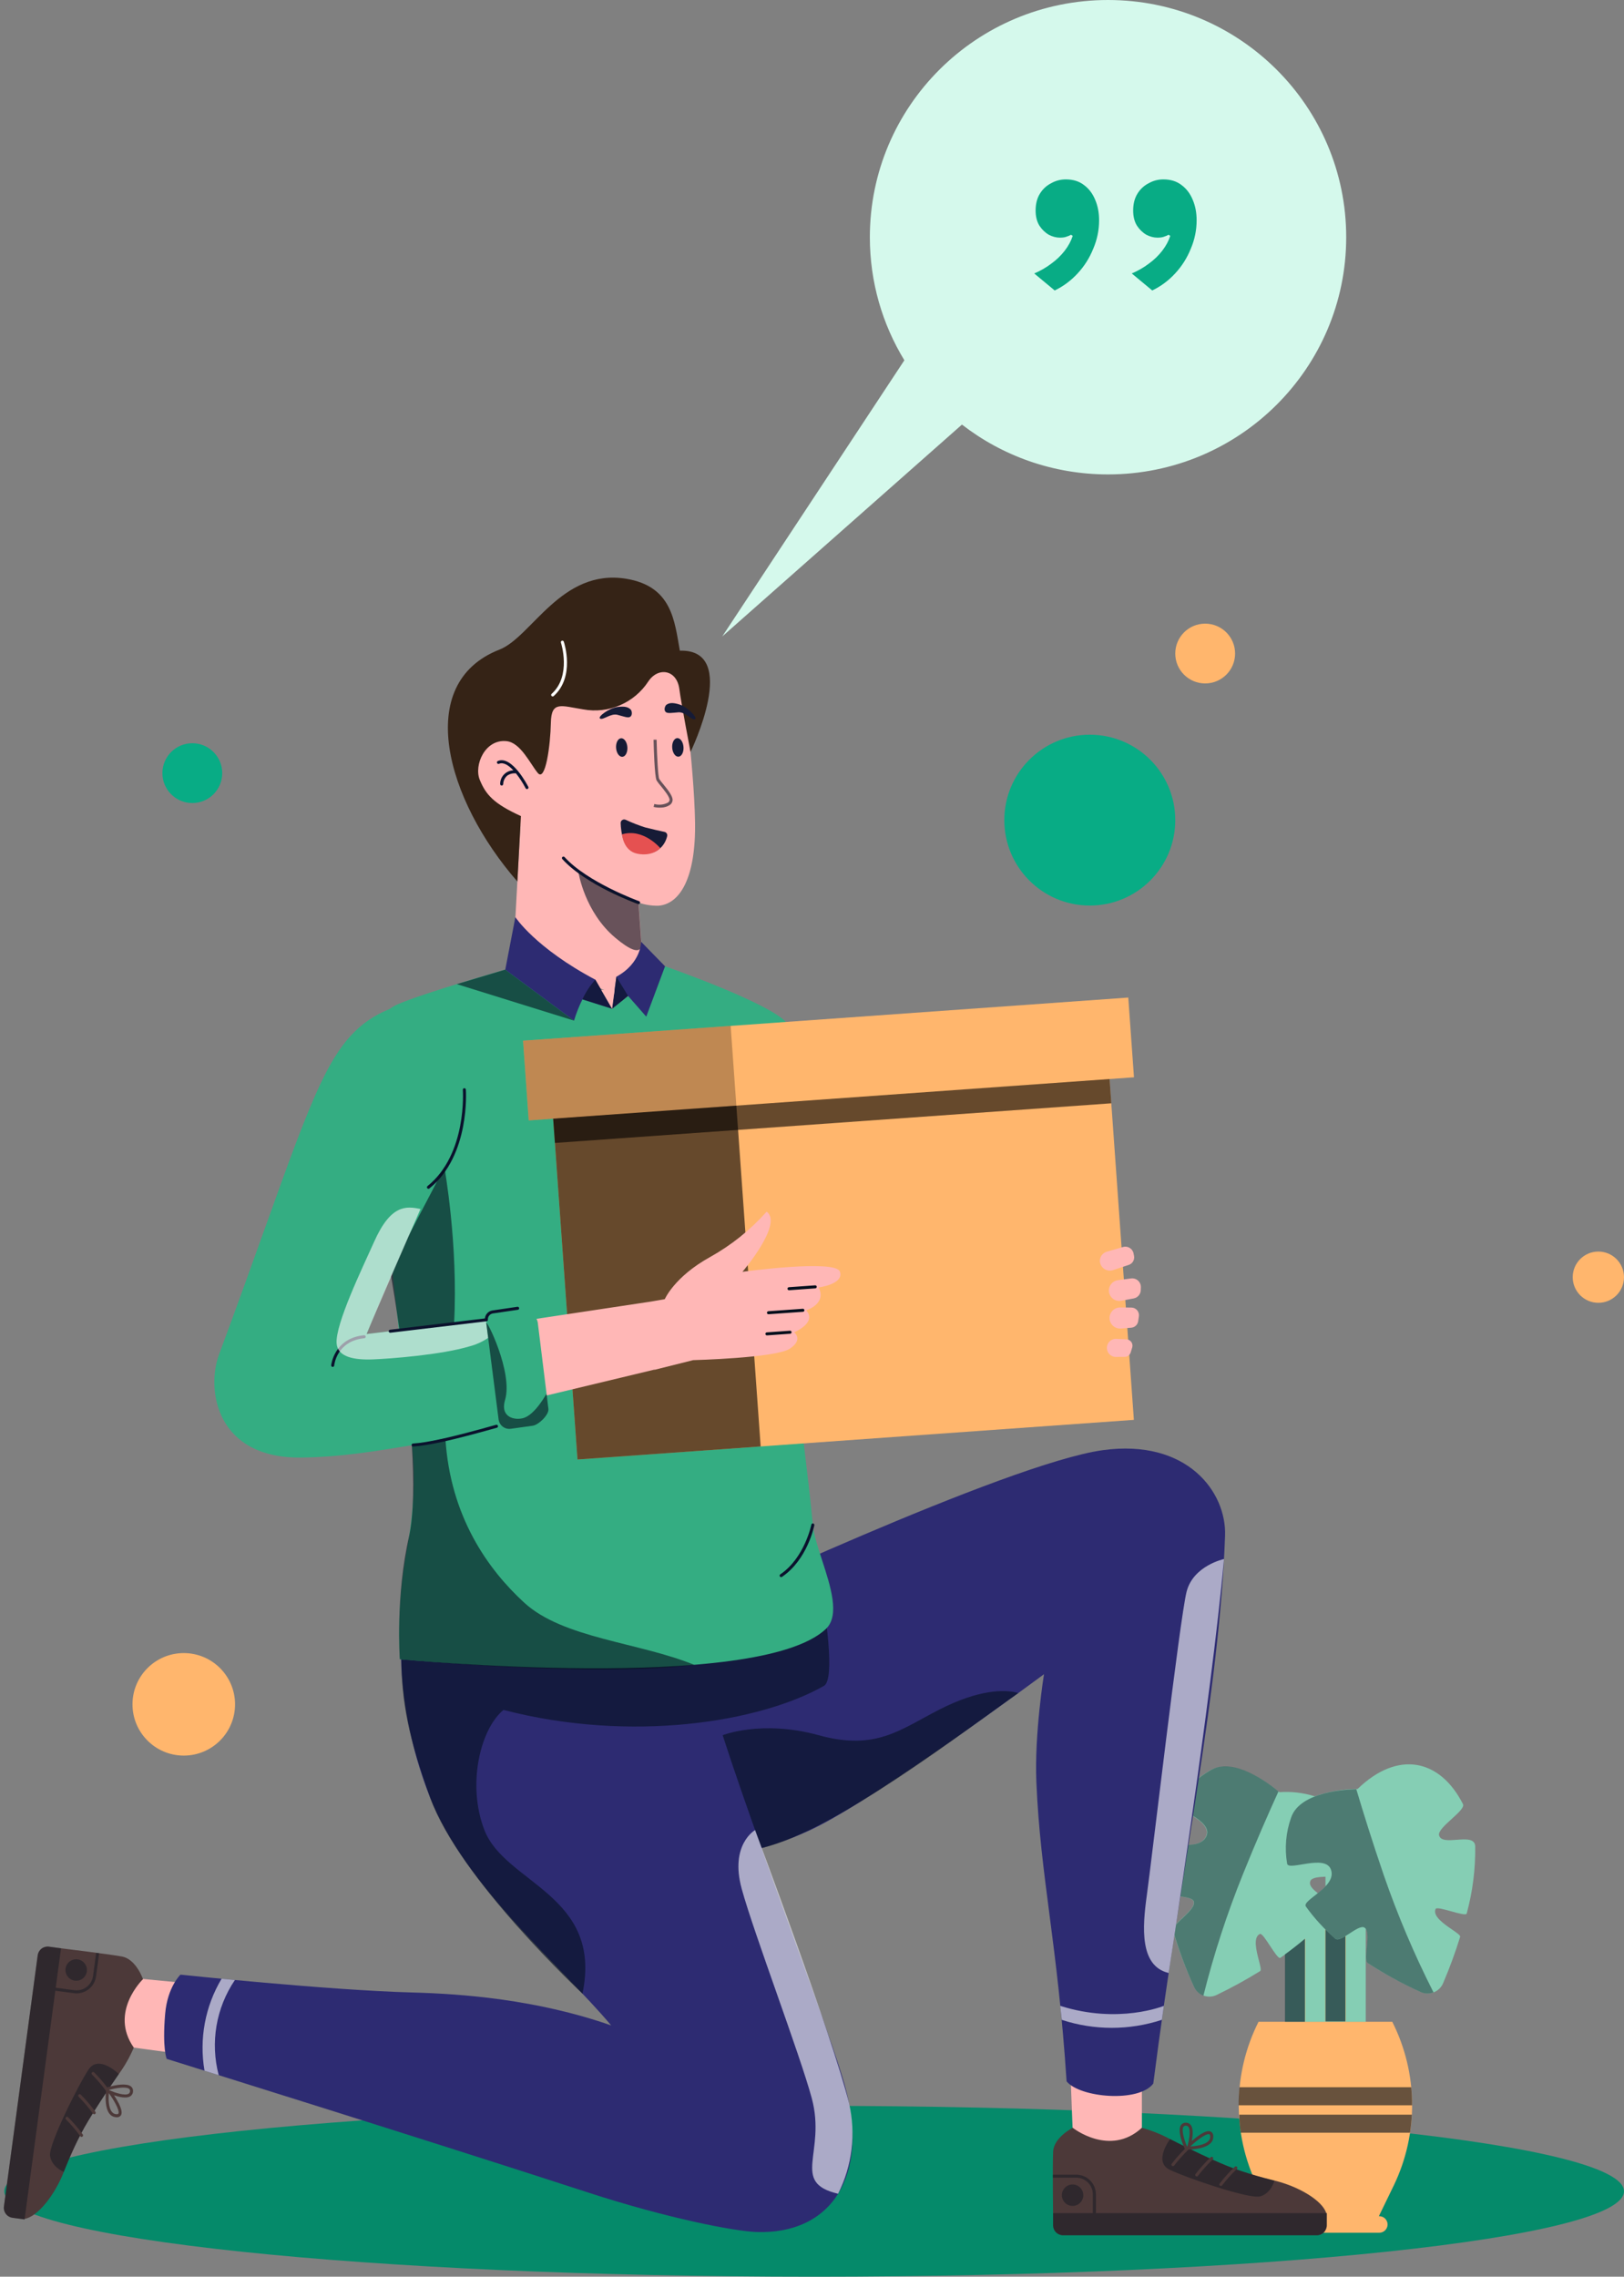 <svg width="219" height="307" viewBox="0 0 219 307" fill="none" xmlns="http://www.w3.org/2000/svg">
<rect x="0" y="0" width="219" height="307" fill="#808080" stroke="none"/>
<g clip-path="url(#clip0_50_438)">
<path d="M219 295.48C219 301.842 170.104 307 109.788 307C49.472 307 0.576 301.842 0.576 295.48C0.576 289.118 49.472 283.96 109.788 283.96C170.104 283.96 219 289.118 219 295.48Z" fill="#058A6A"/>
<path d="M62.747 104.324C62.284 97.832 69.605 99.39 70.854 99.71C72.104 100.03 74.285 90.473 74.285 90.473C74.285 90.473 88.847 88.209 91.899 90.853C91.899 90.853 93.583 102.996 93.727 110.752C93.871 118.508 91.619 121.931 88.77 122.134C87.866 122.148 86.966 122.004 86.111 121.71L87.125 135.934L69.258 128.236L70.181 111.282C70.09 111.237 70.038 111.214 70.038 111.214C70.038 111.214 63.184 110.455 62.747 104.324Z" fill="#FFB7B6"/>
<path d="M93.119 101.397C93.119 101.397 91.847 94.775 91.615 92.933C91.279 90.284 88.761 89.902 87.437 91.871C85.538 94.791 82.07 96.283 78.644 95.654C75.643 95.177 74.344 94.477 74.285 97.474C74.227 100.47 73.564 105.487 72.523 104.232C71.482 102.977 70.214 100.144 68.314 99.94C65.409 99.628 63.879 103.176 64.702 105.169C65.524 107.162 66.571 108.366 70.249 110.044L69.768 118.864C60.168 107.865 55.725 92.138 67.358 87.593C71.704 85.896 75.682 76.617 84.428 78.04C90.624 79.048 90.957 83.714 91.68 87.741C99.891 87.495 93.119 101.397 93.119 101.397Z" fill="#352316"/>
<path d="M83.931 102.051C83.51 102.081 83.129 101.545 83.08 100.855C83.031 100.164 83.332 99.579 83.752 99.549C84.172 99.519 84.553 100.055 84.603 100.746C84.652 101.437 84.351 102.021 83.931 102.051Z" fill="#161B36"/>
<path d="M91.499 102.034C91.078 102.064 90.698 101.528 90.648 100.837C90.599 100.147 90.9 99.562 91.32 99.532C91.741 99.502 92.121 100.038 92.171 100.729C92.22 101.42 91.919 102.004 91.499 102.034Z" fill="#161B36"/>
<path d="M85.057 95.684C84.765 95.399 84.376 95.189 83.264 95.336C82.153 95.483 80.536 96.652 80.927 96.895C81.319 97.14 82.37 96.147 83.271 96.389C84.173 96.63 84.695 96.845 84.98 96.658C85.337 96.423 85.198 95.821 85.057 95.684Z" fill="#161B36"/>
<path d="M89.873 95.029C90.213 94.803 90.634 94.668 91.699 95.019C92.764 95.37 94.136 96.817 93.707 96.985C93.277 97.152 92.427 95.982 91.497 96.053C90.566 96.123 90.013 96.237 89.769 96.001C89.462 95.704 89.709 95.138 89.873 95.029Z" fill="#161B36"/>
<g style="mix-blend-mode:overlay" opacity="0.6">
<path d="M89.203 108.899C89.596 108.885 89.979 108.767 90.312 108.557C90.53 108.414 90.672 108.181 90.7 107.922C90.746 107.385 90.146 106.603 89.415 105.712C89.23 105.499 89.059 105.276 88.902 105.042C88.747 104.763 88.598 102.127 88.543 99.74L88.135 99.749C88.154 100.577 88.263 104.732 88.546 105.241C88.713 105.497 88.898 105.74 89.1 105.97C89.559 106.531 90.329 107.472 90.294 107.886C90.276 108.026 90.196 108.151 90.075 108.225C89.508 108.518 88.852 108.585 88.238 108.414L88.141 108.81C88.488 108.894 88.847 108.924 89.203 108.899Z" fill="#030F1C"/>
</g>
<path d="M89.972 112.734C89.998 112.611 89.973 112.483 89.905 112.378C89.836 112.273 89.728 112.201 89.605 112.175C88.994 112.045 87.867 111.798 87.006 111.572C86.105 111.287 85.225 110.943 84.369 110.541C84.22 110.473 84.046 110.487 83.91 110.578C83.774 110.668 83.694 110.822 83.698 110.985C83.731 112.241 84.056 114.675 86.061 115.033C88.499 115.468 89.661 114.084 89.972 112.734Z" fill="#161B36"/>
<path d="M89.041 114.368C89.041 114.368 86.775 111.637 83.878 112.505C83.878 112.505 84.034 114.752 85.968 115.123C88.05 115.523 89.041 114.368 89.041 114.368Z" fill="#E55151"/>
<path d="M67.138 102.616C69.042 101.818 71.157 105.933 71.246 106.109C71.297 106.209 71.256 106.331 71.156 106.382C71.056 106.433 70.933 106.393 70.882 106.293C70.514 105.583 70.079 104.91 69.581 104.284C69.164 104.242 68.746 104.349 68.402 104.587C68.065 104.878 67.866 105.298 67.855 105.743C67.846 105.842 67.766 105.92 67.667 105.927C67.656 105.928 67.644 105.928 67.634 105.927C67.579 105.922 67.53 105.895 67.495 105.854C67.461 105.812 67.444 105.759 67.449 105.705C67.45 104.715 68.237 103.906 69.227 103.878C68.597 103.202 67.899 102.738 67.296 102.992C67.229 103.021 67.152 103.011 67.094 102.967C67.036 102.923 67.006 102.851 67.015 102.779C67.024 102.707 67.071 102.645 67.138 102.616Z" fill="#0B122D"/>
<path d="M86.125 121.914C86.221 121.907 86.299 121.834 86.312 121.738C86.326 121.643 86.27 121.551 86.18 121.518C86.111 121.494 79.212 118.981 76.132 115.569C76.056 115.485 75.928 115.479 75.844 115.554C75.761 115.629 75.754 115.757 75.829 115.842C78.978 119.33 85.755 121.799 86.042 121.902C86.068 121.912 86.096 121.916 86.125 121.914Z" fill="#0B122D"/>
<path d="M74.545 93.911C74.59 93.908 74.633 93.89 74.666 93.86C77.567 91.257 76.094 86.72 76.03 86.528C75.995 86.421 75.879 86.364 75.773 86.4C75.666 86.435 75.609 86.55 75.644 86.656C75.658 86.701 77.094 91.134 74.394 93.556C74.329 93.614 74.308 93.707 74.342 93.788C74.376 93.868 74.458 93.917 74.545 93.911Z" fill="white"/>
<g style="mix-blend-mode:overlay" opacity="0.6">
<path d="M86.103 121.804C86.103 121.804 80.045 119.496 78.01 117.647C78.01 117.647 78.829 122.964 82.969 126.447C87.109 129.929 86.469 126.922 86.469 126.922L86.103 121.804Z" fill="#030F1C"/>
</g>
<path d="M169.51 294.664L171.538 298.841H171.478C170.862 298.841 170.362 299.34 170.362 299.955C170.362 300.571 170.862 301.069 171.478 301.069H186.002C186.617 301.069 187.117 300.571 187.117 299.955C187.117 299.34 186.617 298.841 186.002 298.841H185.941L187.969 294.664C191.322 287.68 191.241 279.537 187.75 272.622H169.716C166.23 279.539 166.154 287.682 169.51 294.664Z" fill="#FFB66D"/>
<path fill-rule="evenodd" clip-rule="evenodd" d="M198.936 248.948C198.888 247.902 197.66 247.993 196.445 248.084C195.34 248.167 194.248 248.248 194.062 247.474C193.933 246.936 194.867 246.087 195.768 245.269C196.649 244.467 197.499 243.695 197.285 243.273C194.196 237.184 188.506 235.966 183.071 241.234H182.906C180.994 241.259 179.097 241.592 177.29 242.22C175.75 241.736 174.134 241.549 172.525 241.665L172.403 241.568C171.557 240.856 166.524 236.813 163.264 238.682C161.409 239.723 159.856 241.227 158.756 243.048C158.531 243.422 159.284 243.888 160.195 244.453C161.507 245.266 163.148 246.283 162.674 247.523C162.141 248.93 160.204 248.827 158.712 248.748C157.712 248.694 156.912 248.652 156.867 249.082C156.684 251.029 156.735 252.992 157.02 254.928C157.089 255.429 158.034 255.559 158.984 255.69C159.89 255.815 160.801 255.94 160.962 256.389C161.181 256.997 160.256 257.87 159.41 258.668C158.705 259.334 158.055 259.947 158.171 260.31C158.932 262.914 159.884 265.458 161.023 267.921C161.278 268.472 161.745 268.898 162.318 269.101C162.891 269.305 163.522 269.271 164.069 269.005C166.082 268.036 168.043 266.96 169.942 265.784C170.107 265.681 169.954 265.09 169.761 264.345C169.42 263.028 168.953 261.227 169.899 260.779C170.138 260.667 170.71 261.536 171.28 262.402C171.859 263.28 172.435 264.157 172.659 264L173.317 263.531V272.622H184.174V260.085C184.536 260.55 184.427 261.656 184.326 262.676C184.232 263.632 184.145 264.512 184.46 264.719C186.737 266.193 189.122 267.493 191.594 268.609C192.143 268.862 192.77 268.879 193.331 268.658C193.9 268.439 194.357 268 194.598 267.44C195.476 265.389 196.246 263.294 196.907 261.163C196.965 260.978 196.464 260.634 195.831 260.198C194.709 259.427 193.172 258.37 193.593 257.412C193.699 257.171 194.692 257.447 195.686 257.725C196.703 258.008 197.723 258.292 197.79 258.021C198.593 255.065 198.979 252.011 198.936 248.948ZM178.745 254.355C178.426 254.691 178.082 255.002 177.716 255.286C177.003 254.732 176.43 254.178 176.735 253.581C176.942 253.192 177.789 253.095 178.745 253.058V254.355ZM184.162 260.085C184.116 260.025 184.057 259.975 183.991 259.939V259.932C184.058 259.971 184.116 260.023 184.162 260.085Z" fill="#85CEB4"/>
<path d="M178.691 272.622V260.14L178.733 260.182V272.622H178.691Z" fill="#FFB66D"/>
<path d="M183.162 260.036C183.095 260.036 183.034 260.097 182.968 260.128C183.034 260.097 183.095 260.06 183.162 260.036Z" fill="#FFB66D"/>
<path d="M175.973 261.424L176.016 261.388V272.622H175.973V261.424Z" fill="#FFB66D"/>
<path d="M181.432 272.622V261.083H181.475V272.622H181.432Z" fill="#FFB66D"/>
<g style="mix-blend-mode:overlay" opacity="0.6">
<path d="M190.303 281.445H167.152C167.072 282.249 167.03 283.059 167.03 283.881H190.419C190.423 283.067 190.385 282.254 190.303 281.445Z" fill="#030F1C"/>
</g>
<g style="mix-blend-mode:overlay" opacity="0.6">
<path d="M167.328 287.582H190.139C190.26 286.784 190.346 285.975 190.388 285.147H167.115C167.115 285.975 167.206 286.784 167.328 287.582Z" fill="#030F1C"/>
</g>
<g style="mix-blend-mode:overlay" opacity="0.6">
<path d="M175.973 272.622V261.424C175.115 262.155 174.206 262.861 173.287 263.531V272.622H175.973Z" fill="#030F1C"/>
</g>
<g style="mix-blend-mode:overlay" opacity="0.6">
<path d="M181.432 272.579V261.083C180.823 261.43 180.336 261.656 180.049 261.406C179.598 261.016 179.166 260.602 178.745 260.188V272.579H181.432Z" fill="#030F1C"/>
</g>
<g style="mix-blend-mode:overlay" opacity="0.43">
<path d="M161.023 267.921C159.893 265.458 158.948 262.914 158.196 260.31C157.964 259.513 161.388 257.503 160.986 256.389C160.657 255.47 157.178 255.908 157.044 254.928C156.76 252.992 156.708 251.029 156.892 249.082C157.002 248.011 161.809 249.873 162.716 247.511C163.52 245.411 158.251 243.949 158.799 243.036C159.898 241.215 161.452 239.711 163.307 238.67C166.506 236.801 171.557 240.844 172.403 241.568C171.087 244.455 169.406 248.266 167.621 252.705C165.465 258.039 163.682 263.516 162.284 269.096C161.724 268.888 161.27 268.465 161.023 267.921Z" fill="#030F1C"/>
</g>
<g style="mix-blend-mode:overlay" opacity="0.43">
<path d="M191.582 268.61C189.11 267.489 186.725 266.185 184.448 264.706C183.754 264.25 185.021 260.493 183.991 259.915C183.138 259.439 180.793 262.052 180.049 261.394C178.568 260.117 177.244 258.67 176.101 257.083C175.492 256.2 180.366 254.453 179.47 252.078C178.691 249.977 173.762 252.328 173.573 251.311C173.213 249.214 173.401 247.06 174.121 245.057C175.34 241.526 181.792 241.282 182.901 241.264C183.808 244.308 185.051 248.315 186.599 252.833C188.471 258.256 190.714 263.543 193.312 268.658C192.753 268.878 192.129 268.86 191.582 268.61Z" fill="#030F1C"/>
</g>
<path fill-rule="evenodd" clip-rule="evenodd" d="M16.908 266.624L15.675 275.79L27.317 277.354L28.61 267.74L16.908 266.624ZM144.731 289.307H153.985V277.567H144.278L144.731 289.307Z" fill="#FFB7B6"/>
<path fill-rule="evenodd" clip-rule="evenodd" d="M18.041 276.107C14.679 271.295 19.283 266.877 19.283 266.877C19.283 266.877 18.357 264.173 16.449 263.826C14.541 263.478 7.848 262.664 7.848 262.664L6.6 262.497C6.247 262.45 5.888 262.544 5.605 262.761C5.321 262.977 5.135 263.297 5.087 263.65L0.529 297.54C0.481 297.894 0.576 298.252 0.792 298.536C1.009 298.819 1.329 299.005 1.683 299.052L3.312 299.272L3.322 299.199C5.064 298.916 7.381 296.008 8.603 292.868C8.616 292.833 8.631 292.796 8.646 292.758L8.676 292.68C8.859 292.215 9.377 290.93 10.051 289.482C10.27 289.018 10.517 288.52 10.786 287.997C10.8 288.017 10.811 288.032 10.819 288.043L10.829 288.057L10.83 288.059C10.872 288.119 10.943 288.152 11.016 288.145C11.088 288.139 11.152 288.094 11.183 288.027C11.213 287.961 11.206 287.883 11.164 287.824C11.155 287.811 11.095 287.728 10.995 287.593C11.12 287.355 11.251 287.11 11.387 286.86C11.727 286.264 12.114 285.621 12.516 284.976L12.539 285.008C12.581 285.068 12.651 285.101 12.724 285.094C12.797 285.088 12.861 285.043 12.892 284.976C12.922 284.91 12.915 284.832 12.872 284.773C12.864 284.763 12.821 284.7 12.749 284.603C13.262 283.787 13.789 282.98 14.268 282.26C14.216 282.936 14.192 284.312 14.767 285.028C14.977 285.299 15.295 285.468 15.638 285.49C15.906 285.547 16.181 285.43 16.326 285.197C16.643 284.621 15.891 283.315 15.374 282.535C16.029 282.758 17.018 283 17.557 282.677C17.789 282.535 17.933 282.286 17.941 282.015C17.97 281.759 17.866 281.506 17.665 281.345C17.063 280.866 15.588 281.164 14.88 281.345C15.146 280.951 15.382 280.606 15.568 280.334C15.713 280.127 15.855 279.921 15.994 279.719L16.028 279.671L16.027 279.67C16.831 278.562 17.507 277.367 18.041 276.107ZM17.534 281.986C17.535 282.124 17.464 282.253 17.347 282.327C16.818 282.645 15.407 282.14 14.908 281.918L14.714 281.833L14.702 281.816C15.552 281.566 16.977 281.319 17.411 281.664C17.508 281.741 17.555 281.864 17.534 281.986ZM15.668 285.083C15.831 285.096 15.931 285.067 15.969 285C15.984 284.971 15.994 284.94 15.997 284.908C16.058 284.453 15.396 283.228 14.678 282.249C14.629 282.856 14.591 284.158 15.085 284.772C15.225 284.956 15.438 285.07 15.668 285.083ZM153.984 286.92C149.66 290.891 144.665 286.92 144.665 286.92C144.665 286.92 142.108 288.198 142.017 290.134C141.927 292.07 142.012 298.807 142.012 298.807V300.066C142.012 300.423 142.153 300.765 142.406 301.017C142.658 301.269 143 301.411 143.357 301.411H177.572C177.929 301.411 178.271 301.269 178.523 301.017C178.775 300.765 178.917 300.423 178.917 300.066V298.423H178.844C178.332 296.735 175.139 294.827 171.863 294.036C171.8 294.021 171.733 294.004 171.666 293.988C171.181 293.869 169.837 293.528 168.312 293.053C167.823 292.897 167.296 292.72 166.741 292.523C166.775 292.49 166.795 292.472 166.797 292.47C166.85 292.421 166.873 292.347 166.857 292.275C166.841 292.204 166.788 292.147 166.718 292.126C166.649 292.105 166.573 292.122 166.52 292.172C166.508 292.182 166.433 292.252 166.313 292.369C166.06 292.277 165.8 292.18 165.534 292.078C164.897 291.821 164.208 291.524 163.515 291.212L163.543 291.185C163.597 291.135 163.62 291.061 163.604 290.99C163.588 290.919 163.535 290.862 163.465 290.84C163.395 290.819 163.319 290.836 163.266 290.886C163.256 290.895 163.201 290.946 163.114 291.03C162.237 290.631 161.366 290.216 160.588 289.838C161.265 289.8 162.633 289.64 163.266 288.975C163.508 288.731 163.633 288.394 163.609 288.051C163.629 287.777 163.477 287.52 163.227 287.408C162.613 287.171 161.419 288.09 160.714 288.706C160.847 288.027 160.956 287.015 160.563 286.525C160.392 286.314 160.126 286.204 159.856 286.232C159.598 286.237 159.361 286.374 159.229 286.595C158.833 287.255 159.325 288.677 159.6 289.354C159.174 289.142 158.799 288.955 158.505 288.807C158.279 288.69 158.057 288.577 157.839 288.467L157.786 288.44L157.785 288.44C156.58 287.792 155.305 287.282 153.984 286.92ZM159.881 286.639C160.018 286.62 160.156 286.673 160.245 286.779C160.63 287.261 160.317 288.726 160.164 289.25L160.105 289.453L160.09 289.467C159.729 288.658 159.294 287.28 159.578 286.804C159.642 286.698 159.758 286.635 159.881 286.639ZM163.201 288.075C163.192 287.913 163.15 287.816 163.079 287.788C163.048 287.777 163.016 287.772 162.983 287.772C162.525 287.772 161.397 288.592 160.523 289.433C161.131 289.401 162.428 289.265 162.971 288.694C163.134 288.531 163.218 288.305 163.201 288.075Z" fill="#4C3939"/>
<g style="mix-blend-mode:overlay" opacity="0.4">
<path d="M144.64 297.452C144.055 297.452 143.527 297.1 143.304 296.559C143.08 296.019 143.204 295.397 143.617 294.983C144.031 294.57 144.654 294.446 145.194 294.67C145.735 294.893 146.087 295.421 146.087 296.006C146.087 296.804 145.44 297.452 144.64 297.452Z" fill="#030F1C"/>
</g>
<g style="mix-blend-mode:overlay" opacity="0.4">
<path d="M145.137 293.648H141.975V293.241H145.137C146.598 293.242 147.782 294.425 147.784 295.886V298.424H178.917V300.067C178.917 300.424 178.775 300.765 178.523 301.018C178.271 301.27 177.928 301.412 177.572 301.412H143.357C143 301.412 142.658 301.27 142.406 301.018C142.153 300.765 142.012 300.424 142.012 300.067V298.424H147.375V295.886C147.374 294.651 146.373 293.65 145.137 293.648Z" fill="#030F1C"/>
</g>
<g style="mix-blend-mode:overlay" opacity="0.4">
<path d="M159.6 289.354C159.671 289.531 159.729 289.659 159.751 289.707C159.759 289.726 159.771 289.743 159.785 289.759C159.146 290.387 158.553 291.06 158.009 291.771C157.942 291.861 157.961 291.989 158.051 292.055C158.141 292.123 158.268 292.105 158.336 292.016C158.927 291.246 159.576 290.522 160.277 289.851C160.345 289.849 160.454 289.846 160.588 289.838C161.366 290.216 162.237 290.631 163.114 291.031C162.431 291.693 161.797 292.404 161.219 293.16C161.152 293.249 161.17 293.377 161.26 293.444C161.351 293.511 161.478 293.494 161.545 293.404C162.145 292.624 162.803 291.891 163.515 291.212C164.221 291.53 164.92 291.832 165.566 292.092C165.808 292.188 166.056 292.282 166.307 292.375C165.646 293.02 165.033 293.712 164.472 294.445C164.405 294.535 164.423 294.662 164.513 294.73C164.603 294.797 164.731 294.779 164.799 294.689C165.388 293.922 166.035 293.2 166.734 292.53C169.23 293.413 171.863 294.036 171.863 294.036C171.863 294.036 171.433 295.757 169.941 296.164C168.449 296.571 159.97 293.655 157.729 292.571C155.488 291.486 157.786 288.44 157.786 288.44C157.786 288.44 158.517 288.818 159.6 289.354Z" fill="#030F1C"/>
</g>
<g style="mix-blend-mode:overlay" opacity="0.4">
<path d="M8.842 265.449C8.949 264.658 9.677 264.102 10.47 264.208C11.261 264.315 11.817 265.043 11.711 265.834C11.604 266.626 10.876 267.182 10.084 267.075C9.292 266.969 8.736 266.241 8.842 265.449Z" fill="#030F1C"/>
</g>
<g style="mix-blend-mode:overlay" opacity="0.4">
<path d="M12.548 266.448L12.969 263.316L13.373 263.371L12.952 266.502C12.756 267.949 11.425 268.964 9.977 268.771L7.46 268.433L3.312 299.272L1.683 299.052C1.329 299.005 1.008 298.819 0.792 298.536C0.576 298.252 0.481 297.894 0.528 297.54L5.087 263.65C5.134 263.297 5.321 262.977 5.604 262.761C5.888 262.544 6.246 262.45 6.6 262.497L8.229 262.716L7.515 268.029L10.031 268.367C11.256 268.53 12.382 267.671 12.548 266.448Z" fill="#030F1C"/>
</g>
<g style="mix-blend-mode:overlay" opacity="0.4">
<path d="M14.88 281.345C14.695 281.393 14.56 281.432 14.509 281.448C14.489 281.454 14.47 281.463 14.453 281.475C13.916 280.759 13.328 280.082 12.695 279.448C12.614 279.369 12.485 279.37 12.406 279.451C12.327 279.531 12.329 279.66 12.409 279.739C13.094 280.427 13.725 281.166 14.297 281.95C14.289 282.018 14.278 282.126 14.268 282.259C13.789 282.979 13.262 283.788 12.749 284.603C12.184 283.838 11.563 283.115 10.89 282.442C10.81 282.363 10.681 282.364 10.602 282.445C10.523 282.525 10.524 282.654 10.604 282.733C11.298 283.43 11.937 284.18 12.515 284.976C12.107 285.632 11.713 286.286 11.37 286.89C11.242 287.117 11.115 287.351 10.99 287.587C10.439 286.846 9.835 286.146 9.182 285.493C9.102 285.414 8.972 285.415 8.893 285.496C8.814 285.576 8.816 285.706 8.896 285.785C9.579 286.471 10.208 287.208 10.78 287.989C9.571 290.343 8.603 292.869 8.603 292.869C8.603 292.869 6.953 292.214 6.749 290.682C6.544 289.149 10.565 281.139 11.939 279.064C13.313 276.989 16.028 279.671 16.028 279.671C16.028 279.671 15.555 280.345 14.88 281.345Z" fill="#030F1C"/>
</g>
<path d="M22.274 271.532C22.586 267.922 24.337 266.269 24.337 266.269C24.337 266.269 44.228 268.368 55.59 268.673C62.366 268.855 72.347 269.601 82.417 273.114C75.844 265.25 62.803 254.493 57.999 242.382C53.55 231.163 53.956 221.569 54.221 220.097C54.46 218.774 93.495 217.206 93.495 217.206C93.495 217.206 135.828 197.302 148.733 195.543C160.107 193.993 165.415 201.197 165.202 207.085C164.43 228.435 159.335 251.149 155.524 280.953C153.571 283.554 145.635 282.875 143.832 280.652C142.613 261.996 140.299 253.137 139.757 240.302C139.481 233.784 140.785 225.754 140.785 225.754C140.785 225.754 118.216 242.542 109.471 246.675C107.285 247.709 105.016 248.555 102.687 249.205C107.293 262.129 112.519 276.151 113.906 281.131C117.377 293.587 111.971 301.305 102.033 300.972C99.048 300.872 90.027 299.133 79.322 295.651C79.237 295.623 79.147 295.594 79.061 295.566C58.386 288.826 22.481 277.627 22.481 277.627C22.481 277.627 21.867 276.232 22.274 271.532Z" fill="#2D2B72"/>
<g style="mix-blend-mode:overlay" opacity="0.6">
<path d="M102.647 249.093C100.689 243.6 98.846 238.31 97.46 234.004L97.451 233.984C97.451 233.984 102.721 231.868 110.409 233.984C118.096 236.099 121.352 233.252 126.643 230.54C131.933 227.829 135.461 227.761 137.325 228.294C130.644 232.947 112.839 246.776 102.797 249.181C102.797 249.181 102.743 249.153 102.647 249.093Z" fill="#030F1C"/>
</g>
<g style="mix-blend-mode:overlay" opacity="0.6">
<path d="M29.88 266.822C27.658 270.548 26.842 274.946 27.579 279.221L29.495 279.821C28.336 275.43 29.131 270.753 31.677 266.992L29.88 266.822Z" fill="white"/>
</g>
<g style="mix-blend-mode:overlay" opacity="0.6">
<path d="M101.824 246.775C101.824 246.775 98.387 248.708 100.015 254.674C101.643 260.64 107.892 277.064 109.471 282.939C111.449 290.298 106.539 294.288 113.018 295.813C114.928 292.034 115.448 287.705 114.487 283.582C112.25 274.558 101.824 246.775 101.824 246.775Z" fill="white"/>
</g>
<g style="mix-blend-mode:overlay" opacity="0.6">
<path d="M165.057 210.227C165.057 210.227 160.919 211.101 160.015 214.629C159.111 218.157 155.255 251.239 154.65 255.578C154.046 259.917 153.673 265.118 157.595 266.043C157.595 266.043 163.406 228.872 165.057 210.227Z" fill="white"/>
</g>
<g style="mix-blend-mode:overlay" opacity="0.6">
<path d="M66.883 222.174L111.109 216.684C111.109 216.684 112.729 226.414 111.109 227.331C102.479 232.218 85.167 235.051 67.899 230.572C64.781 233.122 62.947 240.632 65.324 246.775C68.117 253.996 81.331 255.487 78.548 268.832C78.548 268.832 61.932 253.386 57.999 242.381C55.073 234.193 54.131 229.523 54.131 223.422L66.883 222.174Z" fill="#030F1C"/>
</g>
<g style="mix-blend-mode:overlay" opacity="0.6">
<path d="M156.948 270.477C156.948 270.477 150.864 272.984 142.978 270.477L143.184 272.365C147.568 273.802 152.297 273.799 156.68 272.359L156.948 270.477Z" fill="white"/>
</g>
<path d="M31.697 229.818C31.697 233.635 28.601 236.73 24.782 236.73C20.962 236.73 17.866 233.635 17.866 229.818C17.866 226.001 20.962 222.906 24.782 222.906C28.601 222.906 31.697 226.001 31.697 229.818Z" fill="#FFB66D"/>
<path fill-rule="evenodd" clip-rule="evenodd" d="M35.746 165.561C34.009 170.408 31.987 176.05 29.536 182.648C27.791 187.343 29.097 196.748 40.779 196.544C45.891 196.454 50.004 195.789 55.559 194.877C55.945 198.751 56.011 202.927 54.731 209.723C53.932 214.349 53.659 219.05 53.917 223.737C53.917 223.737 102.201 228.361 111.382 219.642C113.286 217.833 112.01 213.913 110.849 210.349C110.276 208.591 109.732 206.92 109.612 205.632C109.275 202.007 108.86 198.567 108.468 195.311C107.969 191.17 107.505 187.325 107.282 183.777C107.062 180.272 107.152 173.748 107.248 166.69C107.421 154.038 107.618 139.671 106.096 137.918C103.725 135.187 89.685 130.297 89.685 130.297L82.542 136.024L68.138 130.745C68.138 130.745 57.209 133.88 53.69 135.399C53.28 135.576 52.891 135.797 52.53 136.06C48.315 137.781 45.77 140.713 43.192 146.196C41.069 150.71 38.868 156.852 35.746 165.561ZM53.793 179.367L52.62 179.507L49.436 179.885C50.284 177.776 50.736 176.669 52.934 171.579C53.232 174.289 53.523 176.932 53.793 179.367Z" fill="#34AD82"/>
<path d="M57.794 160.299C57.835 160.296 57.874 160.28 57.906 160.254C63.437 155.802 62.829 147.012 62.822 146.924C62.813 146.812 62.716 146.728 62.604 146.736H62.603C62.49 146.745 62.407 146.843 62.415 146.955C62.422 147.041 63.013 155.62 57.651 159.936C57.581 159.992 57.556 160.087 57.589 160.17C57.621 160.253 57.704 160.305 57.794 160.299Z" fill="#0B122D"/>
<path d="M107.355 163.657C107.455 163.65 107.535 163.57 107.543 163.469C108.257 154.369 107.149 147.902 107.138 147.837C107.125 147.766 107.075 147.706 107.007 147.681C106.939 147.656 106.862 147.669 106.806 147.716C106.75 147.763 106.724 147.835 106.736 147.907C106.747 147.971 107.846 154.392 107.137 163.438C107.132 163.492 107.15 163.545 107.185 163.586C107.22 163.627 107.27 163.652 107.324 163.656C107.334 163.658 107.345 163.658 107.355 163.657Z" fill="#0B122D"/>
<path d="M105.353 212.664C105.389 212.661 105.424 212.65 105.453 212.629C108.857 210.329 109.775 205.86 109.812 205.671C109.826 205.6 109.801 205.526 109.746 205.478C109.691 205.43 109.615 205.415 109.546 205.438C109.477 205.462 109.426 205.521 109.412 205.592C109.403 205.637 108.487 210.088 105.224 212.292C105.148 212.344 105.116 212.44 105.146 212.527C105.176 212.614 105.261 212.67 105.353 212.664Z" fill="#0B122D"/>
<g style="mix-blend-mode:overlay" opacity="0.6">
<path d="M53.445 170.395C53.572 170.103 53.698 169.809 53.828 169.513C54.224 168.608 54.631 167.677 55.049 166.73L59.93 157.412C59.93 157.412 61.809 167.814 61.232 178.482L53.875 179.358C53.386 175.922 52.937 173.233 52.733 172.044C52.951 171.538 53.188 170.99 53.445 170.395Z" fill="#030F1C"/>
</g>
<g style="mix-blend-mode:overlay" opacity="0.6">
<path d="M55.537 194.881C55.594 194.871 55.649 194.862 55.706 194.853C56.478 194.726 58.143 194.373 60.062 193.942C60.715 204.508 65.81 211.628 70.69 216.108C75.94 220.927 86.122 221.442 93.624 224.492C79.8 226.242 53.916 223.737 53.916 223.737C53.916 223.737 53.305 215.163 55.183 207.065C55.815 204.091 55.826 199.639 55.537 194.881Z" fill="#030F1C"/>
</g>
<g style="mix-blend-mode:overlay" opacity="0.6">
<path d="M77.409 137.626L61.602 132.705L68.138 130.746L77.409 137.626Z" fill="#030F1C"/>
</g>
<path d="M44.88 184.319C44.98 184.311 45.059 184.233 45.068 184.134C45.081 183.999 45.423 180.822 49.134 180.451C49.246 180.439 49.328 180.339 49.316 180.227C49.305 180.115 49.205 180.033 49.093 180.045C45.041 180.45 44.666 184.061 44.662 184.097C44.657 184.151 44.674 184.204 44.709 184.246C44.743 184.287 44.793 184.314 44.847 184.318C44.858 184.32 44.869 184.319 44.88 184.319Z" fill="#0B122D"/>
<path d="M55.805 195.049C57.791 194.908 60.869 194.251 67.007 192.519C67.115 192.488 67.178 192.375 67.148 192.267C67.117 192.159 67.004 192.096 66.896 192.126C60.696 193.876 57.603 194.534 55.694 194.648H55.692C55.58 194.656 55.495 194.753 55.502 194.865C55.51 194.977 55.607 195.062 55.719 195.055C55.747 195.054 55.776 195.051 55.805 195.049Z" fill="#0B122D"/>
<g style="mix-blend-mode:overlay" opacity="0.6">
<path d="M50.465 167.415C52.697 162.424 54.747 162.616 56.702 163.027C56.23 164.091 50.346 177.622 49.436 179.885L52.62 179.507L65.599 177.963C65.567 178.113 65.56 178.268 65.578 178.422L65.831 180.404C65.061 180.928 64.207 181.316 63.305 181.55C59.479 182.693 52.689 183.21 50.338 183.304C47.741 183.411 45.536 182.985 45.393 181.163C45.19 178.559 48.881 170.956 50.465 167.415Z" fill="white"/>
</g>
<g style="mix-blend-mode:overlay" opacity="0.6">
<path d="M67.237 191.403L65.578 178.422C65.478 177.642 69.219 185.012 68.11 188.77C67.391 191.204 69.527 191.556 70.647 191.195C72.218 190.688 73.7 187.912 73.7 187.912C73.718 187.909 73.919 189.834 73.937 189.831L73.955 189.974C74.057 190.771 72.625 192.149 71.827 192.251L68.867 192.663C68.069 192.765 67.339 192.201 67.237 191.403Z" fill="#030F1C"/>
</g>
<path d="M52.634 179.711L52.643 179.71L65.616 178.166C65.724 178.153 65.803 178.058 65.795 177.949C65.767 177.536 66.061 177.171 66.47 177.11L69.836 176.616C69.947 176.6 70.024 176.496 70.008 176.385C69.99 176.274 69.888 176.197 69.776 176.212L66.411 176.706C65.864 176.789 65.444 177.232 65.39 177.782L52.595 179.305C52.485 179.319 52.406 179.417 52.417 179.527C52.427 179.637 52.523 179.718 52.634 179.711Z" fill="#0B122D"/>
<path d="M70.535 140.329L152.152 134.514L152.919 145.266L149.627 145.501L152.905 191.458L77.874 196.804L74.595 150.847L71.302 151.081L70.535 140.329Z" fill="#FFB66D"/>
<g style="mix-blend-mode:overlay" opacity="0.25">
<path d="M98.53 138.334L70.536 140.329L71.303 151.082L99.297 149.087L98.53 138.334Z" fill="black"/>
</g>
<g style="mix-blend-mode:overlay" opacity="0.6">
<path d="M149.627 145.5L74.596 150.847L74.829 154.119L149.861 148.773L149.627 145.5Z" fill="black"/>
</g>
<g style="mix-blend-mode:overlay" opacity="0.6">
<path d="M99.297 149.087L74.596 150.847L77.874 196.804L102.576 195.044L99.297 149.087Z" fill="black"/>
</g>
<path fill-rule="evenodd" clip-rule="evenodd" d="M80.287 132.107C72.168 127.797 69.497 123.671 69.497 123.671L68.138 130.746L77.408 137.626C77.705 136.64 78.084 135.681 78.542 134.759L82.542 136.025L80.287 132.107ZM82.542 136.025L83.117 131.706C86.477 129.879 86.458 126.994 86.458 126.994L89.685 130.298L87.149 137.087L84.7 134.294L82.542 136.025Z" fill="#2D2B72"/>
<g style="mix-blend-mode:overlay" opacity="0.6">
<path d="M80.287 132.107L82.542 136.025L78.542 134.759C78.98 133.788 79.569 132.893 80.287 132.107Z" fill="#030F1C"/>
</g>
<g style="mix-blend-mode:overlay" opacity="0.6">
<path d="M83.117 131.707L82.542 136.025L84.7 134.294L83.117 131.707Z" fill="#030F1C"/>
</g>
<path fill-rule="evenodd" clip-rule="evenodd" d="M82.878 133.504L81.08 133.485L82.542 136.025L82.878 133.504ZM149.839 174.888C150.156 175.291 150.668 175.49 151.174 175.406L152.882 175.084C153.419 174.983 153.814 174.525 153.835 173.98L153.85 173.594C153.864 173.249 153.724 172.916 153.469 172.683C153.213 172.451 152.868 172.344 152.525 172.389L150.803 172.619C150.292 172.671 149.85 172.996 149.65 173.468C149.449 173.941 149.521 174.485 149.839 174.888ZM149.231 168.791L151.373 168.171C151.68 168.061 152.02 168.088 152.305 168.248C152.59 168.407 152.792 168.681 152.859 169L152.928 169.352C153.023 169.852 152.752 170.35 152.28 170.541L150.171 171.241C149.792 171.39 149.366 171.362 149.011 171.163C148.656 170.965 148.409 170.617 148.338 170.216C148.24 169.586 148.62 168.979 149.231 168.791ZM151.096 176.301C150.422 176.279 149.826 176.731 149.666 177.385C149.555 177.836 149.672 178.313 149.977 178.662C150.283 179.011 150.739 179.19 151.201 179.141L152.553 179.031C153.03 178.993 153.418 178.63 153.487 178.156L153.585 177.493C153.627 177.2 153.541 176.902 153.348 176.677C153.156 176.452 152.875 176.32 152.578 176.317L151.096 176.301ZM150.65 180.542L151.905 180.6C152.169 180.612 152.411 180.745 152.563 180.961C152.715 181.176 152.758 181.449 152.681 181.701L152.478 182.365C152.368 182.721 152.039 182.965 151.666 182.966L150.384 182.972C149.941 182.934 149.555 182.659 149.373 182.255C149.191 181.85 149.243 181.379 149.508 181.023C149.774 180.668 150.21 180.483 150.65 180.542ZM89.645 175.188L87.759 175.512L72.348 177.836C72.433 177.989 72.49 178.155 72.518 178.328L73.732 188.166L88.255 184.683L88.267 184.709L93.47 183.406C93.47 183.406 104.573 183.12 106.488 181.873C108.403 180.626 107.083 179.652 107.083 179.652C107.083 179.652 110.217 178.379 108.717 176.683C108.717 176.683 111.508 175.857 110.404 173.601C110.404 173.601 113.843 173.17 113.264 171.472C112.685 169.775 100.122 171.493 100.122 171.493C100.122 171.493 105.648 165.044 103.388 163.384C101.192 165.847 98.598 167.924 95.713 169.528C90.926 172.185 89.645 175.188 89.645 175.188Z" fill="#FFB7B6"/>
<path d="M106.413 173.978L109.952 173.726C110.064 173.717 110.149 173.62 110.141 173.508C110.133 173.395 110.035 173.311 109.923 173.319L106.384 173.571C106.271 173.579 106.187 173.677 106.195 173.789C106.203 173.901 106.3 173.986 106.413 173.978Z" fill="#030F1C"/>
<path d="M103.643 177.217L108.287 176.886C108.4 176.878 108.484 176.781 108.476 176.668C108.468 176.556 108.37 176.471 108.258 176.48L103.614 176.81C103.502 176.818 103.417 176.916 103.425 177.028C103.433 177.14 103.531 177.225 103.643 177.217Z" fill="#030F1C"/>
<path d="M103.435 180.068L106.556 179.846C106.669 179.838 106.753 179.74 106.745 179.628C106.737 179.516 106.64 179.431 106.527 179.439L103.406 179.661C103.294 179.669 103.209 179.767 103.217 179.879C103.225 179.991 103.323 180.076 103.435 180.068Z" fill="#030F1C"/>
<path d="M158.487 110.589C158.487 116.951 153.327 122.109 146.961 122.109C140.595 122.109 135.434 116.951 135.434 110.589C135.434 104.227 140.595 99.069 146.961 99.069C153.327 99.069 158.487 104.227 158.487 110.589Z" fill="#08AC85"/>
<path d="M219 172.22C219 174.128 217.452 175.675 215.542 175.675C213.632 175.675 212.084 174.128 212.084 172.22C212.084 170.311 213.632 168.764 215.542 168.764C217.452 168.764 219 170.311 219 172.22Z" fill="#FFB66D"/>
<path d="M166.555 88.126C166.555 90.352 164.749 92.157 162.521 92.157C160.293 92.157 158.487 90.352 158.487 88.126C158.487 85.899 160.293 84.094 162.521 84.094C164.749 84.094 166.555 85.899 166.555 88.126Z" fill="#FFB66D"/>
<path d="M29.968 104.253C29.968 106.48 28.162 108.285 25.934 108.285C23.706 108.285 21.9 106.48 21.9 104.253C21.9 102.026 23.706 100.221 25.934 100.221C28.162 100.221 29.968 102.026 29.968 104.253Z" fill="#08AC85"/>
<path fill-rule="evenodd" clip-rule="evenodd" d="M149.421 63.972C167.159 63.972 181.539 49.651 181.539 31.986C181.539 14.321 167.159 0 149.421 0C131.682 0 117.302 14.321 117.302 31.986C117.302 38.062 119.003 43.742 121.956 48.58L97.397 85.822L129.722 57.252C135.162 61.464 141.997 63.972 149.421 63.972Z" fill="#D5F9EC"/>
<path d="M143.725 24.191C144.722 24.191 145.549 24.452 146.203 24.972C146.858 25.46 147.357 26.126 147.7 26.972C148.043 27.785 148.215 28.695 148.215 29.704C148.215 31.037 147.95 32.322 147.419 33.557C146.92 34.793 146.219 35.899 145.315 36.874C144.41 37.85 143.382 38.614 142.228 39.167L139.468 36.874C140.31 36.517 141.074 36.078 141.76 35.557C142.477 35.037 143.085 34.452 143.584 33.801C144.083 33.151 144.441 32.484 144.66 31.801L144.426 31.655C144.27 31.752 144.083 31.834 143.865 31.899C143.647 31.996 143.335 32.045 142.929 32.045C142.431 32.045 141.932 31.915 141.433 31.655C140.934 31.362 140.513 30.956 140.17 30.435C139.827 29.883 139.656 29.2 139.656 28.387C139.656 27.509 139.842 26.761 140.217 26.143C140.591 25.525 141.09 25.053 141.713 24.728C142.337 24.37 143.008 24.191 143.725 24.191Z" fill="#08AC85"/>
<path d="M156.878 24.191C157.877 24.191 158.702 24.452 159.357 24.972C160.012 25.46 160.511 26.126 160.854 26.972C161.197 27.785 161.368 28.695 161.368 29.704C161.368 31.037 161.103 32.322 160.573 33.557C160.075 34.793 159.373 35.899 158.468 36.874C157.565 37.85 156.535 38.614 155.382 39.167L152.622 36.874C153.464 36.517 154.228 36.078 154.914 35.557C155.631 35.037 156.239 34.452 156.738 33.801C157.237 33.151 157.596 32.484 157.814 31.801L157.58 31.655C157.424 31.752 157.237 31.834 157.019 31.899C156.801 31.996 156.489 32.045 156.084 32.045C155.585 32.045 155.085 31.915 154.587 31.655C154.088 31.362 153.667 30.956 153.324 30.435C152.981 29.883 152.81 29.2 152.81 28.387C152.81 27.509 152.997 26.761 153.371 26.143C153.745 25.525 154.244 25.053 154.868 24.728C155.491 24.37 156.161 24.191 156.878 24.191Z" fill="#08AC85"/>
</g>
<defs>
<clipPath id="clip0_50_438">
<rect width="219" height="307" fill="white"/>
</clipPath>
</defs>
</svg>
